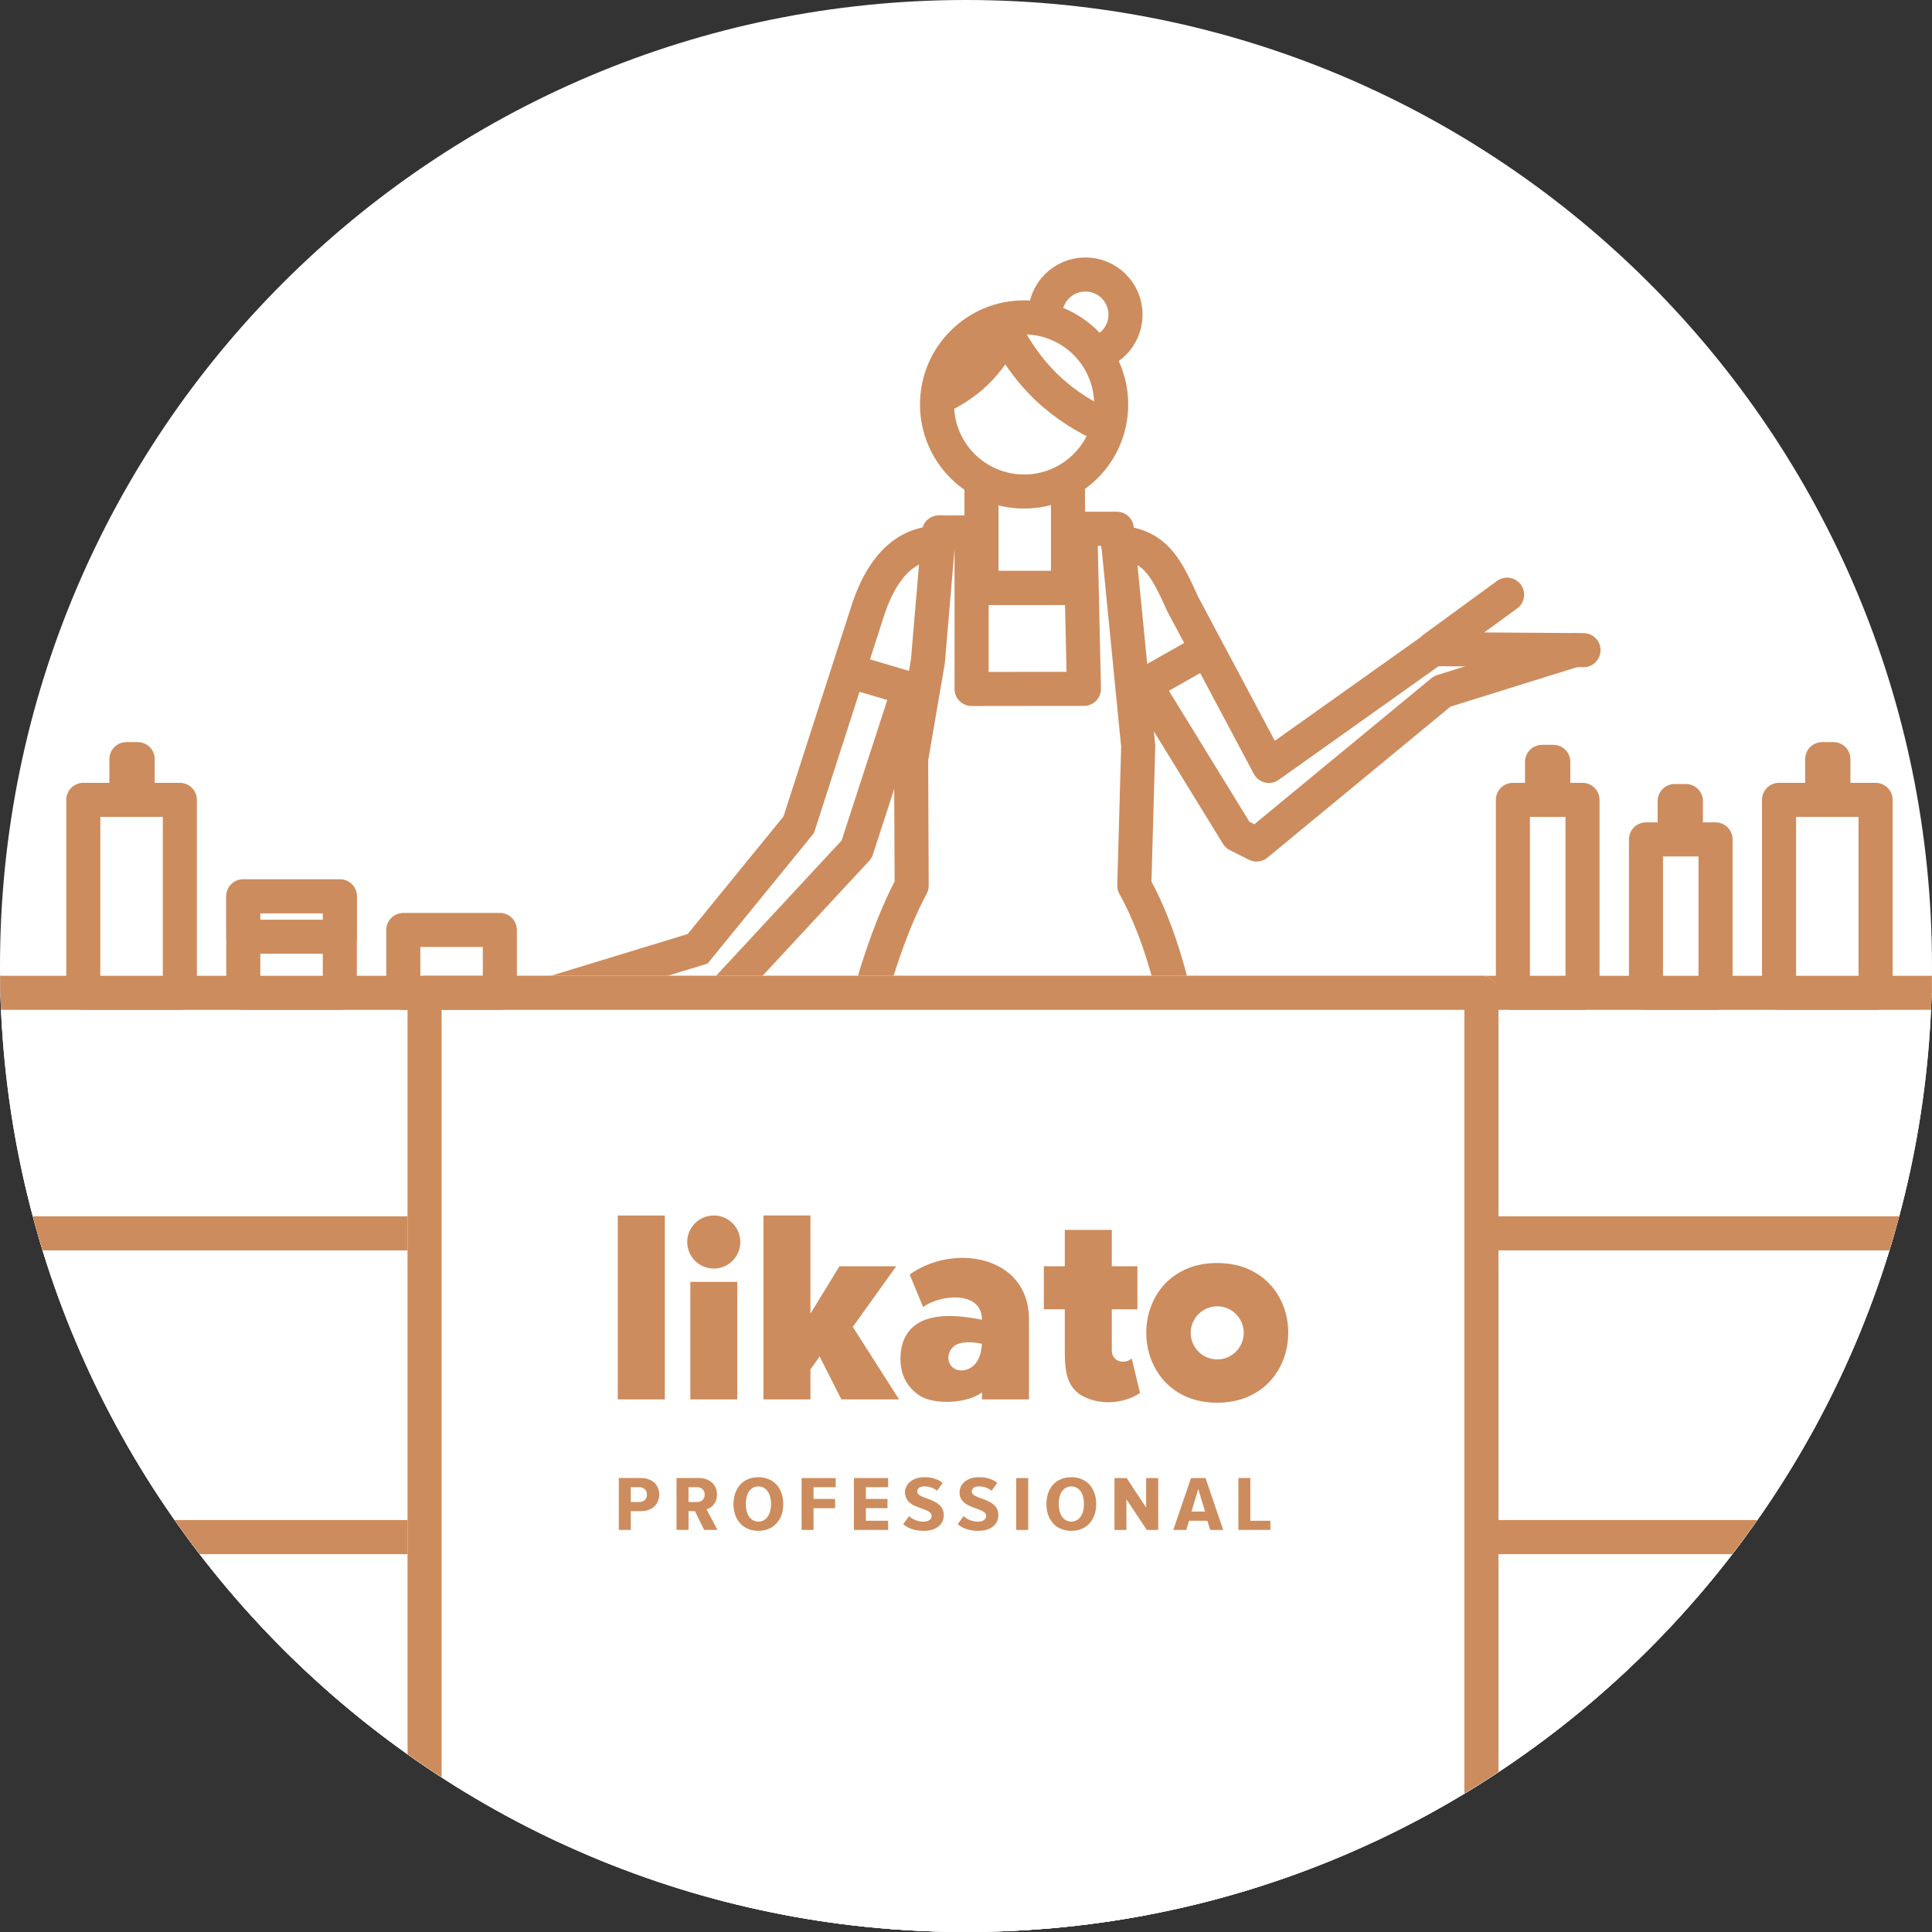 <?xml version="1.0" encoding="utf-8"?>
<!-- Generator: Adobe Illustrator 16.0.0, SVG Export Plug-In . SVG Version: 6.00 Build 0)  -->
<!DOCTYPE svg PUBLIC "-//W3C//DTD SVG 1.1//EN" "http://www.w3.org/Graphics/SVG/1.1/DTD/svg11.dtd">
<svg version="1.1" id="Слой_1" xmlns="http://www.w3.org/2000/svg" xmlns:xlink="http://www.w3.org/1999/xlink" x="0px" y="0px"
	 width="113.386px" height="113.386px" viewBox="0 0 113.386 113.386" enable-background="new 0 0 113.386 113.386"
	 xml:space="preserve">
<rect x="0" y="0" width="113.386" height="113.386" fill="#333333" stroke="none"/>
<g>
	<path fill-rule="evenodd" clip-rule="evenodd" fill="#FFFFFF" d="M56.693,0c31.311,0,56.693,25.382,56.693,56.692
		c0,31.312-25.383,56.693-56.693,56.693C25.383,113.386,0,88.004,0,56.693C0,25.382,25.383,0,56.693,0"/>
	<g>
		<defs>
			<path id="SVGID_1_" d="M56.693,0c31.311,0,56.693,25.382,56.693,56.692c0,31.309-25.383,56.691-56.693,56.691
				c-31.31,0-56.692-25.383-56.692-56.691C0.001,25.382,25.383,0,56.693,0"/>
		</defs>
		<clipPath id="SVGID_2_">
			<use xlink:href="#SVGID_1_"  overflow="visible"/>
		</clipPath>
		<path clip-path="url(#SVGID_2_)" fill-rule="evenodd" clip-rule="evenodd" fill="#FFFFFF" d="M66.8,43.794l-1.258-12.763h-2.137
			l0.21,9.397l-6.594,0.007v-9.19H55.1l-0.643,7.56l-0.984,5.739l0.031,7.432c-2.078,3.89-3.402,9.806-4.085,13.853H59.95h10.046
			c-0.234-3.88-1.177-9.815-3.426-13.853L66.8,43.794z"/>
		
			<path clip-path="url(#SVGID_2_)" fill="none" stroke="#CD8C5D" stroke-width="2" stroke-linejoin="round" stroke-miterlimit="22.926" d="
			M66.8,43.794l-1.258-12.763h-2.137l0.21,9.397l-6.594,0.007v-9.19H55.1l-0.643,7.56l-0.984,5.739l0.031,7.432
			c-2.078,3.89-3.402,9.806-4.085,13.853H59.95h10.046c-0.234-3.88-1.177-9.815-3.426-13.853L66.8,43.794z"/>
		<path clip-path="url(#SVGID_2_)" fill="none" stroke="#CD8C5D" stroke-width="2" stroke-miterlimit="22.926" d="M32.108,58.38
			l8.836-2.697l5.933-7.281l3.996-12.389c0.584-1.901,1.691-3.898,3.81-4.132"/>
		
			<polyline clip-path="url(#SVGID_2_)" fill="none" stroke="#CD8C5D" stroke-width="2" stroke-linejoin="round" stroke-miterlimit="22.926" points="
			53.342,40.416 50.277,49.844 42.652,58.062 		"/>
		
			<rect x="-18.725" y="58.267" clip-path="url(#SVGID_2_)" fill-rule="evenodd" clip-rule="evenodd" fill="#FFFFFF" width="144.11" height="49.771"/>
		
			<rect x="-18.725" y="58.267" clip-path="url(#SVGID_2_)" fill="none" stroke="#CD8C5D" stroke-width="2" stroke-linecap="round" stroke-linejoin="round" stroke-miterlimit="22.926" width="144.11" height="49.771"/>
		
			<rect x="-18.725" y="72.383" clip-path="url(#SVGID_2_)" fill-rule="evenodd" clip-rule="evenodd" fill="#FFFFFF" width="144.11" height="35.654"/>
		
			<rect x="-18.725" y="72.383" clip-path="url(#SVGID_2_)" fill="none" stroke="#CD8C5D" stroke-width="2" stroke-linecap="round" stroke-linejoin="round" stroke-miterlimit="22.926" width="144.11" height="35.654"/>
		
			<rect x="-18.725" y="90.21" clip-path="url(#SVGID_2_)" fill-rule="evenodd" clip-rule="evenodd" fill="#FFFFFF" width="144.11" height="29.218"/>
		
			<rect x="-18.725" y="90.21" clip-path="url(#SVGID_2_)" fill="none" stroke="#CD8C5D" stroke-width="2" stroke-linecap="round" stroke-linejoin="round" stroke-miterlimit="22.926" width="144.11" height="29.218"/>
		
			<rect x="-13.793" y="113.384" clip-path="url(#SVGID_2_)" fill-rule="evenodd" clip-rule="evenodd" fill="#CD8C5D" width="134.246" height="13.729"/>
		
			<rect x="-13.793" y="113.384" clip-path="url(#SVGID_2_)" fill="none" stroke="#FFFFFF" stroke-width="2" stroke-linecap="round" stroke-linejoin="round" stroke-miterlimit="22.926" width="134.246" height="13.729"/>
		
			<rect x="24.917" y="58.267" clip-path="url(#SVGID_2_)" fill-rule="evenodd" clip-rule="evenodd" fill="#FFFFFF" width="62.025" height="58.455"/>
		
			<rect x="24.917" y="58.267" clip-path="url(#SVGID_2_)" fill="none" stroke="#FFFFFF" stroke-width="2" stroke-linecap="round" stroke-linejoin="round" stroke-miterlimit="22.926" width="62.025" height="58.455"/>
		<path clip-path="url(#SVGID_2_)" fill="#CD8C5D" d="M74.558,89.789V89.25h-1.177v-2.507h-0.702v3.045H74.558z M70.723,88.71
			h-0.797l0.397-1.323L70.723,88.71z M71.787,89.789l-1.036-3.045h-0.852l-1.041,3.045h0.763l0.163-0.538h1.077l0.163,0.538H71.787z
			 M67.974,89.789v-3.045h-0.709v1.734l-1.143-1.734h-0.716v3.045h0.702v-1.801l1.195,1.801H67.974z M62.87,89.302
			c-0.119-0.004-0.226-0.029-0.318-0.083c-0.088-0.052-0.167-0.124-0.226-0.217c-0.065-0.093-0.113-0.203-0.145-0.33
			c-0.027-0.124-0.047-0.26-0.047-0.402c0-0.153,0.02-0.286,0.047-0.41c0.031-0.127,0.079-0.237,0.145-0.33
			c0.059-0.093,0.138-0.163,0.226-0.217c0.093-0.052,0.199-0.075,0.318-0.079c0.12,0.004,0.229,0.027,0.319,0.079
			c0.095,0.054,0.174,0.124,0.236,0.217c0.062,0.093,0.111,0.203,0.145,0.33c0.032,0.124,0.046,0.257,0.046,0.41
			c0,0.143-0.014,0.278-0.046,0.402c-0.033,0.127-0.083,0.237-0.145,0.33c-0.063,0.093-0.142,0.165-0.236,0.217
			C63.098,89.273,62.99,89.298,62.87,89.302z M62.87,89.842c0.233,0,0.437-0.04,0.617-0.119c0.179-0.072,0.332-0.186,0.463-0.328
			c0.124-0.14,0.222-0.305,0.284-0.494c0.065-0.194,0.1-0.404,0.1-0.631c0-0.229-0.034-0.44-0.1-0.63
			c-0.063-0.189-0.16-0.361-0.284-0.499c-0.131-0.143-0.284-0.251-0.463-0.327c-0.181-0.079-0.384-0.12-0.617-0.12
			c-0.226,0-0.434,0.041-0.614,0.12c-0.181,0.076-0.334,0.185-0.458,0.327c-0.127,0.138-0.222,0.31-0.287,0.499
			s-0.097,0.4-0.097,0.63c0,0.227,0.031,0.437,0.097,0.631c0.065,0.189,0.16,0.354,0.287,0.494c0.124,0.143,0.277,0.256,0.458,0.328
			C62.436,89.802,62.644,89.842,62.87,89.842z M60.345,89.789v-3.045H59.64v3.045H60.345z M57.406,89.842
			c0.19,0,0.361-0.022,0.509-0.067c0.149-0.048,0.273-0.11,0.371-0.194c0.102-0.083,0.176-0.181,0.229-0.291
			c0.053-0.115,0.075-0.237,0.075-0.371c0-0.131-0.022-0.241-0.063-0.339c-0.043-0.093-0.104-0.176-0.176-0.243
			c-0.075-0.07-0.158-0.132-0.251-0.182c-0.093-0.052-0.189-0.092-0.287-0.135c-0.102-0.036-0.194-0.075-0.287-0.106
			c-0.092-0.031-0.175-0.063-0.249-0.102c-0.074-0.031-0.135-0.074-0.177-0.115c-0.041-0.045-0.064-0.097-0.068-0.153
			c0.004-0.098,0.041-0.172,0.11-0.227c0.075-0.056,0.177-0.083,0.302-0.083c0.139,0,0.268,0.018,0.396,0.061
			c0.131,0.041,0.246,0.106,0.353,0.194l0.336-0.458c-0.133-0.111-0.289-0.194-0.47-0.251c-0.181-0.059-0.375-0.086-0.588-0.086
			c-0.186,0-0.348,0.022-0.49,0.067c-0.141,0.053-0.26,0.115-0.361,0.194c-0.098,0.084-0.176,0.181-0.227,0.287
			s-0.078,0.217-0.078,0.339c0,0.129,0.021,0.239,0.068,0.337c0.042,0.092,0.102,0.171,0.176,0.241
			c0.075,0.07,0.158,0.124,0.25,0.177c0.093,0.045,0.189,0.085,0.287,0.124c0.097,0.036,0.194,0.074,0.287,0.105
			c0.092,0.034,0.176,0.07,0.249,0.102c0.074,0.039,0.135,0.079,0.181,0.132c0.043,0.045,0.065,0.102,0.065,0.169
			c0,0.062-0.018,0.122-0.057,0.167c-0.037,0.052-0.088,0.093-0.161,0.124c-0.069,0.03-0.157,0.043-0.26,0.048
			c-0.115-0.005-0.227-0.018-0.328-0.048c-0.106-0.026-0.203-0.063-0.286-0.11c-0.088-0.05-0.167-0.106-0.231-0.172l-0.348,0.473
			c0.139,0.126,0.311,0.219,0.504,0.287C56.911,89.806,57.142,89.842,57.406,89.842z M54.201,89.842
			c0.194,0,0.365-0.022,0.508-0.067c0.148-0.048,0.273-0.11,0.375-0.194c0.102-0.083,0.176-0.181,0.227-0.291
			c0.051-0.115,0.078-0.237,0.078-0.371c0-0.131-0.023-0.241-0.07-0.339c-0.041-0.093-0.101-0.176-0.175-0.243
			c-0.075-0.07-0.157-0.132-0.25-0.182c-0.093-0.052-0.186-0.092-0.287-0.135c-0.097-0.036-0.194-0.075-0.282-0.106
			c-0.093-0.031-0.176-0.063-0.25-0.102c-0.075-0.031-0.134-0.074-0.176-0.115c-0.046-0.045-0.069-0.097-0.069-0.153
			c0-0.098,0.036-0.172,0.111-0.227c0.069-0.056,0.17-0.083,0.296-0.083c0.139,0,0.273,0.018,0.403,0.061
			c0.125,0.041,0.245,0.106,0.352,0.194l0.333-0.458c-0.134-0.111-0.292-0.194-0.472-0.251c-0.176-0.059-0.375-0.086-0.588-0.086
			c-0.18,0-0.341,0.022-0.485,0.067c-0.144,0.053-0.263,0.115-0.36,0.194c-0.102,0.084-0.176,0.181-0.227,0.287
			c-0.055,0.106-0.083,0.217-0.083,0.339c0.005,0.129,0.028,0.239,0.07,0.337c0.046,0.092,0.102,0.171,0.175,0.241
			c0.074,0.07,0.163,0.124,0.25,0.177c0.097,0.045,0.19,0.085,0.292,0.124c0.097,0.036,0.194,0.074,0.287,0.105
			c0.093,0.034,0.175,0.07,0.25,0.102c0.075,0.039,0.135,0.079,0.176,0.132c0.042,0.045,0.064,0.102,0.069,0.169
			c0,0.062-0.018,0.122-0.055,0.167c-0.037,0.052-0.093,0.093-0.162,0.124c-0.07,0.03-0.157,0.043-0.264,0.048
			c-0.115-0.005-0.221-0.018-0.329-0.048c-0.102-0.026-0.199-0.063-0.287-0.11c-0.087-0.05-0.162-0.106-0.227-0.172l-0.347,0.473
			c0.139,0.126,0.305,0.219,0.505,0.287C53.705,89.806,53.936,89.842,54.201,89.842z M52.123,89.789V89.25h-1.306v-0.738h1.269
			V87.97h-1.269v-0.691h1.306v-0.535h-2.008v3.045H52.123z M47.746,89.789v-1.276h1.267V87.97h-1.267v-0.691h1.3v-0.535h-2.003
			v3.045H47.746z M44.507,89.302c-0.121-0.004-0.227-0.029-0.32-0.083c-0.088-0.052-0.166-0.124-0.231-0.217
			c-0.06-0.093-0.106-0.203-0.139-0.33c-0.031-0.124-0.046-0.26-0.046-0.402c0-0.153,0.015-0.286,0.046-0.41
			c0.033-0.127,0.079-0.237,0.139-0.33c0.065-0.093,0.144-0.163,0.231-0.217c0.093-0.052,0.199-0.075,0.32-0.079
			c0.12,0.004,0.227,0.027,0.319,0.079c0.091,0.054,0.17,0.124,0.231,0.217c0.063,0.093,0.111,0.203,0.143,0.33
			c0.033,0.124,0.051,0.257,0.051,0.41c0,0.143-0.018,0.278-0.051,0.402c-0.032,0.127-0.079,0.237-0.143,0.33
			c-0.061,0.093-0.14,0.165-0.231,0.217C44.733,89.273,44.626,89.298,44.507,89.302z M44.507,89.842c0.227,0,0.435-0.04,0.614-0.119
			c0.182-0.072,0.334-0.186,0.458-0.328c0.13-0.14,0.222-0.305,0.291-0.494c0.066-0.194,0.097-0.404,0.097-0.631
			c0-0.229-0.031-0.44-0.097-0.63c-0.069-0.189-0.161-0.361-0.291-0.499c-0.125-0.143-0.277-0.251-0.458-0.327
			c-0.18-0.079-0.388-0.12-0.614-0.12c-0.232,0-0.436,0.041-0.616,0.12c-0.181,0.076-0.333,0.185-0.458,0.327
			c-0.124,0.138-0.221,0.31-0.287,0.499c-0.064,0.189-0.097,0.4-0.102,0.63c0.004,0.227,0.037,0.437,0.102,0.631
			c0.065,0.189,0.163,0.354,0.287,0.494c0.125,0.143,0.278,0.256,0.458,0.328C44.071,89.802,44.275,89.842,44.507,89.842z
			 M40.906,88.151h-0.499v-0.872h0.499c0.093,0,0.172,0.021,0.241,0.057c0.065,0.036,0.115,0.084,0.152,0.149
			c0.038,0.065,0.057,0.142,0.057,0.229c0,0.089-0.019,0.168-0.057,0.233c-0.037,0.063-0.087,0.115-0.152,0.146
			C41.078,88.132,40.999,88.151,40.906,88.151z M42.104,89.789l-0.638-1.209c0.074-0.022,0.148-0.054,0.218-0.097
			c0.073-0.045,0.138-0.102,0.198-0.177c0.056-0.067,0.103-0.151,0.14-0.253c0.036-0.102,0.056-0.219,0.056-0.348
			c0-0.138-0.028-0.269-0.075-0.389c-0.055-0.115-0.125-0.217-0.217-0.305c-0.097-0.083-0.209-0.148-0.337-0.198
			c-0.13-0.048-0.279-0.07-0.436-0.07h-1.309v3.045h0.704v-1.103h0.378l0.538,1.103H42.104z M37.524,88.151h-0.504v-0.872h0.504
			c0.088,0,0.167,0.021,0.231,0.057c0.07,0.036,0.12,0.084,0.157,0.149s0.055,0.142,0.055,0.229c0,0.089-0.018,0.168-0.055,0.233
			c-0.037,0.063-0.087,0.115-0.157,0.146C37.691,88.132,37.612,88.151,37.524,88.151z M37.021,89.789v-1.103h0.587
			c0.179,0,0.337-0.027,0.472-0.077c0.133-0.052,0.25-0.122,0.338-0.214c0.088-0.089,0.157-0.19,0.203-0.31
			c0.046-0.115,0.069-0.242,0.069-0.371c0-0.128-0.022-0.255-0.069-0.37c-0.046-0.119-0.115-0.221-0.203-0.31
			c-0.088-0.092-0.205-0.162-0.338-0.212c-0.134-0.052-0.292-0.079-0.472-0.079h-1.291v3.045H37.021z"/>
		<path clip-path="url(#SVGID_2_)" fill="#CD8C5D" d="M41.892,71.335c0.861,0,1.555,0.698,1.555,1.554
			c0,0.863-0.694,1.561-1.555,1.561c-0.86,0-1.56-0.697-1.56-1.561C40.333,72.034,41.032,71.335,41.892,71.335 M66.906,81.75
			l-0.489-2.03c-0.361,0.353-1.168,0.246-1.168-0.477v-2.405h1.504v-2.522h-1.504v-2.137h-2.758v2.137h-1.231v2.522h1.231v2.157
			c0,1.447-0.014,2.755,1.739,3.2C65.128,82.427,66.183,82.243,66.906,81.75z M71.439,76.666c0.86,0,1.554,0.7,1.554,1.554
			c0,0.861-0.693,1.562-1.554,1.562s-1.559-0.7-1.559-1.562C69.88,77.366,70.579,76.666,71.439,76.666z M71.43,82.326
			c0.662-0.007,1.249-0.117,1.764-0.334c0.518-0.217,0.953-0.521,1.313-0.901c0.356-0.386,0.63-0.819,0.815-1.31
			c0.186-0.495,0.282-1.015,0.282-1.565s-0.097-1.073-0.282-1.563c-0.186-0.489-0.459-0.926-0.815-1.305
			c-0.359-0.38-0.795-0.676-1.313-0.897c-0.515-0.212-1.102-0.325-1.764-0.329c-0.657,0.004-1.24,0.117-1.753,0.329
			c-0.515,0.222-0.948,0.518-1.31,0.897c-0.353,0.379-0.626,0.815-0.809,1.305c-0.192,0.49-0.285,1.015-0.285,1.563
			c0,0.551,0.093,1.07,0.285,1.565c0.183,0.49,0.456,0.924,0.809,1.31c0.361,0.38,0.795,0.685,1.31,0.901
			C70.19,82.208,70.773,82.319,71.43,82.326z M57.627,78.868c-0.055,0.865-0.374,1.314-0.855,1.5
			c-1.004,0.327-1.457-0.741-0.819-1.333C56.315,78.701,57.096,78.739,57.627,78.868z M60.39,82.129v-4.723
			c-0.018-3.747-4.469-4.447-7-2.604l0.787,1.911c0.888-0.709,3.451-1.032,3.451,0.738c-1.045-0.203-2.535-0.415-3.613,0.127
			c-0.217,0.11-0.416,0.269-0.592,0.456c-0.181,0.196-0.315,0.432-0.421,0.714c-0.102,0.282-0.157,0.616-0.157,1.005
			c0,0.354,0.055,0.671,0.157,0.951c0.106,0.279,0.241,0.52,0.421,0.723c0.176,0.203,0.375,0.375,0.592,0.503
			c0.875,0.529,2.768,0.437,3.613-0.212v0.411H60.39z M52.765,82.129l-2.716-4.255l2.55-3.56h-3.332l-1.703,2.782v-5.762h-2.758
			v10.794h2.758v-1.762l0.538-0.759l1.276,2.521H52.765z M43.27,82.129v-6.897h-2.756v6.897H43.27z M39.018,71.335h-2.762v10.794
			h2.762V71.335z"/>
		
			<path clip-path="url(#SVGID_2_)" fill="none" stroke="#CD8C5D" stroke-width="2" stroke-linecap="round" stroke-linejoin="round" stroke-miterlimit="22.926" d="
			M92.934,38.156l-8.824-0.058l-8.323,5.916l-1.318,0.936l-5.046-9.479c-0.944-2.074-1.5-3.184-3.185-3.553l-0.664-0.144"/>
		
			<line clip-path="url(#SVGID_2_)" fill="none" stroke="#CD8C5D" stroke-width="2" stroke-linecap="round" stroke-linejoin="round" stroke-miterlimit="22.926" x1="88.449" y1="34.901" x2="84.151" y2="38.037"/>
		<path clip-path="url(#SVGID_2_)" fill="none" stroke="#CD8C5D" stroke-width="2" stroke-miterlimit="22.926" d="M66.749,40.439
			l4.555-2.577 M49.309,39.223l4.401,1.3"/>
		
			<rect x="57.601" y="25.47" clip-path="url(#SVGID_2_)" fill-rule="evenodd" clip-rule="evenodd" fill="#FFFFFF" width="5.077" height="9.035"/>
		
			<rect x="57.601" y="25.47" clip-path="url(#SVGID_2_)" fill="none" stroke="#CD8C5D" stroke-width="2" stroke-miterlimit="22.926" width="5.077" height="9.035"/>
		<circle clip-path="url(#SVGID_2_)" fill-rule="evenodd" clip-rule="evenodd" fill="#FFFFFF" cx="63.699" cy="18.466" r="2.356"/>
		
			<circle clip-path="url(#SVGID_2_)" fill="none" stroke="#CD8C5D" stroke-width="2" stroke-miterlimit="22.926" cx="63.699" cy="18.466" r="2.356"/>
		<circle clip-path="url(#SVGID_2_)" fill-rule="evenodd" clip-rule="evenodd" fill="#FFFFFF" cx="60.103" cy="23.737" r="5.11"/>
		
			<circle clip-path="url(#SVGID_2_)" fill="none" stroke="#CD8C5D" stroke-width="2" stroke-miterlimit="22.926" cx="60.103" cy="23.737" r="5.11"/>
		
			<line clip-path="url(#SVGID_2_)" fill="none" stroke="#CD8C5D" stroke-width="2" stroke-miterlimit="22.926" x1="57.601" y1="34.505" x2="62.678" y2="34.505"/>
		
			<polyline clip-path="url(#SVGID_2_)" fill="none" stroke="#CD8C5D" stroke-width="2" stroke-linecap="round" stroke-linejoin="round" stroke-miterlimit="22.926" points="
			92.404,38.154 84.643,40.573 73.746,49.562 72.627,49 67.207,40.18 		"/>
		<path clip-path="url(#SVGID_2_)" fill="none" stroke="#CD8C5D" stroke-width="2" stroke-miterlimit="22.926" d="M58.572,18.526
			c1.617,3.664,3.914,5.43,6.439,6.559"/>
		
			<rect x="4.888" y="46.943" clip-path="url(#SVGID_2_)" fill-rule="evenodd" clip-rule="evenodd" fill="#FFFFFF" width="5.666" height="11.324"/>
		
			<rect x="4.888" y="46.943" clip-path="url(#SVGID_2_)" fill="none" stroke="#CD8C5D" stroke-width="2" stroke-linecap="round" stroke-linejoin="round" stroke-miterlimit="22.926" width="5.666" height="11.324"/>
		
			<rect x="14.278" y="52.606" clip-path="url(#SVGID_2_)" fill-rule="evenodd" clip-rule="evenodd" fill="#FFFFFF" width="5.665" height="5.661"/>
		
			<rect x="14.278" y="52.606" clip-path="url(#SVGID_2_)" fill="none" stroke="#CD8C5D" stroke-width="2" stroke-linecap="round" stroke-linejoin="round" stroke-miterlimit="22.926" width="5.665" height="5.661"/>
		
			<rect x="7.42" y="44.552" clip-path="url(#SVGID_2_)" fill-rule="evenodd" clip-rule="evenodd" fill="#FFFFFF" width="0.659" height="2.228"/>
		
			<rect x="7.42" y="44.552" clip-path="url(#SVGID_2_)" fill="none" stroke="#CD8C5D" stroke-width="2" stroke-linecap="round" stroke-linejoin="round" stroke-miterlimit="22.926" width="0.659" height="2.228"/>
		
			<rect x="14.278" y="52.606" clip-path="url(#SVGID_2_)" fill-rule="evenodd" clip-rule="evenodd" fill="#FFFFFF" width="5.665" height="2.368"/>
		
			<rect x="14.278" y="52.606" clip-path="url(#SVGID_2_)" fill="none" stroke="#CD8C5D" stroke-width="2" stroke-linecap="round" stroke-linejoin="round" stroke-miterlimit="22.926" width="5.665" height="2.368"/>
		
			<rect x="23.67" y="54.578" clip-path="url(#SVGID_2_)" fill-rule="evenodd" clip-rule="evenodd" fill="#FFFFFF" width="5.665" height="3.689"/>
		
			<rect x="23.67" y="54.578" clip-path="url(#SVGID_2_)" fill="none" stroke="#CD8C5D" stroke-width="2" stroke-linecap="round" stroke-linejoin="round" stroke-miterlimit="22.926" width="5.665" height="3.689"/>
		
			<rect x="88.79" y="46.943" clip-path="url(#SVGID_2_)" fill-rule="evenodd" clip-rule="evenodd" fill="#FFFFFF" width="4.084" height="11.324"/>
		
			<rect x="88.79" y="46.943" clip-path="url(#SVGID_2_)" fill="none" stroke="#CD8C5D" stroke-width="2" stroke-linecap="round" stroke-linejoin="round" stroke-miterlimit="22.926" width="4.084" height="11.324"/>
		
			<rect x="96.6" y="49.264" clip-path="url(#SVGID_2_)" fill-rule="evenodd" clip-rule="evenodd" fill="#FFFFFF" width="4.083" height="9.003"/>
		
			<rect x="96.6" y="49.264" clip-path="url(#SVGID_2_)" fill="none" stroke="#CD8C5D" stroke-width="2" stroke-linecap="round" stroke-linejoin="round" stroke-miterlimit="22.926" width="4.083" height="9.003"/>
		
			<rect x="104.408" y="46.943" clip-path="url(#SVGID_2_)" fill-rule="evenodd" clip-rule="evenodd" fill="#FFFFFF" width="5.667" height="11.324"/>
		
			<rect x="104.408" y="46.943" clip-path="url(#SVGID_2_)" fill="none" stroke="#CD8C5D" stroke-width="2" stroke-linecap="round" stroke-linejoin="round" stroke-miterlimit="22.926" width="5.667" height="11.324"/>
		
			<rect x="90.501" y="44.714" clip-path="url(#SVGID_2_)" fill-rule="evenodd" clip-rule="evenodd" fill="#FFFFFF" width="0.66" height="2.229"/>
		
			<rect x="90.501" y="44.714" clip-path="url(#SVGID_2_)" fill="none" stroke="#CD8C5D" stroke-width="2" stroke-linecap="round" stroke-linejoin="round" stroke-miterlimit="22.926" width="0.66" height="2.229"/>
		
			<rect x="98.283" y="47.013" clip-path="url(#SVGID_2_)" fill-rule="evenodd" clip-rule="evenodd" fill="#FFFFFF" width="0.659" height="2.228"/>
		
			<rect x="98.283" y="47.013" clip-path="url(#SVGID_2_)" fill="none" stroke="#CD8C5D" stroke-width="2" stroke-linecap="round" stroke-linejoin="round" stroke-miterlimit="22.926" width="0.659" height="2.228"/>
		
			<rect x="106.942" y="44.552" clip-path="url(#SVGID_2_)" fill-rule="evenodd" clip-rule="evenodd" fill="#FFFFFF" width="0.657" height="2.228"/>
		
			<rect x="106.942" y="44.552" clip-path="url(#SVGID_2_)" fill="none" stroke="#CD8C5D" stroke-width="2" stroke-linecap="round" stroke-linejoin="round" stroke-miterlimit="22.926" width="0.657" height="2.228"/>
		
			<rect x="24.917" y="58.267" clip-path="url(#SVGID_2_)" fill="none" stroke="#CD8C5D" stroke-width="2" stroke-linecap="round" stroke-linejoin="round" stroke-miterlimit="22.926" width="62.025" height="61.161"/>
		<path clip-path="url(#SVGID_2_)" fill="none" stroke="#CD8C5D" stroke-width="2" stroke-miterlimit="22.926" d="M59.084,19.198
			c-1.029,2.329-2.488,3.451-4.091,4.169"/>
	</g>
</g>
</svg>
